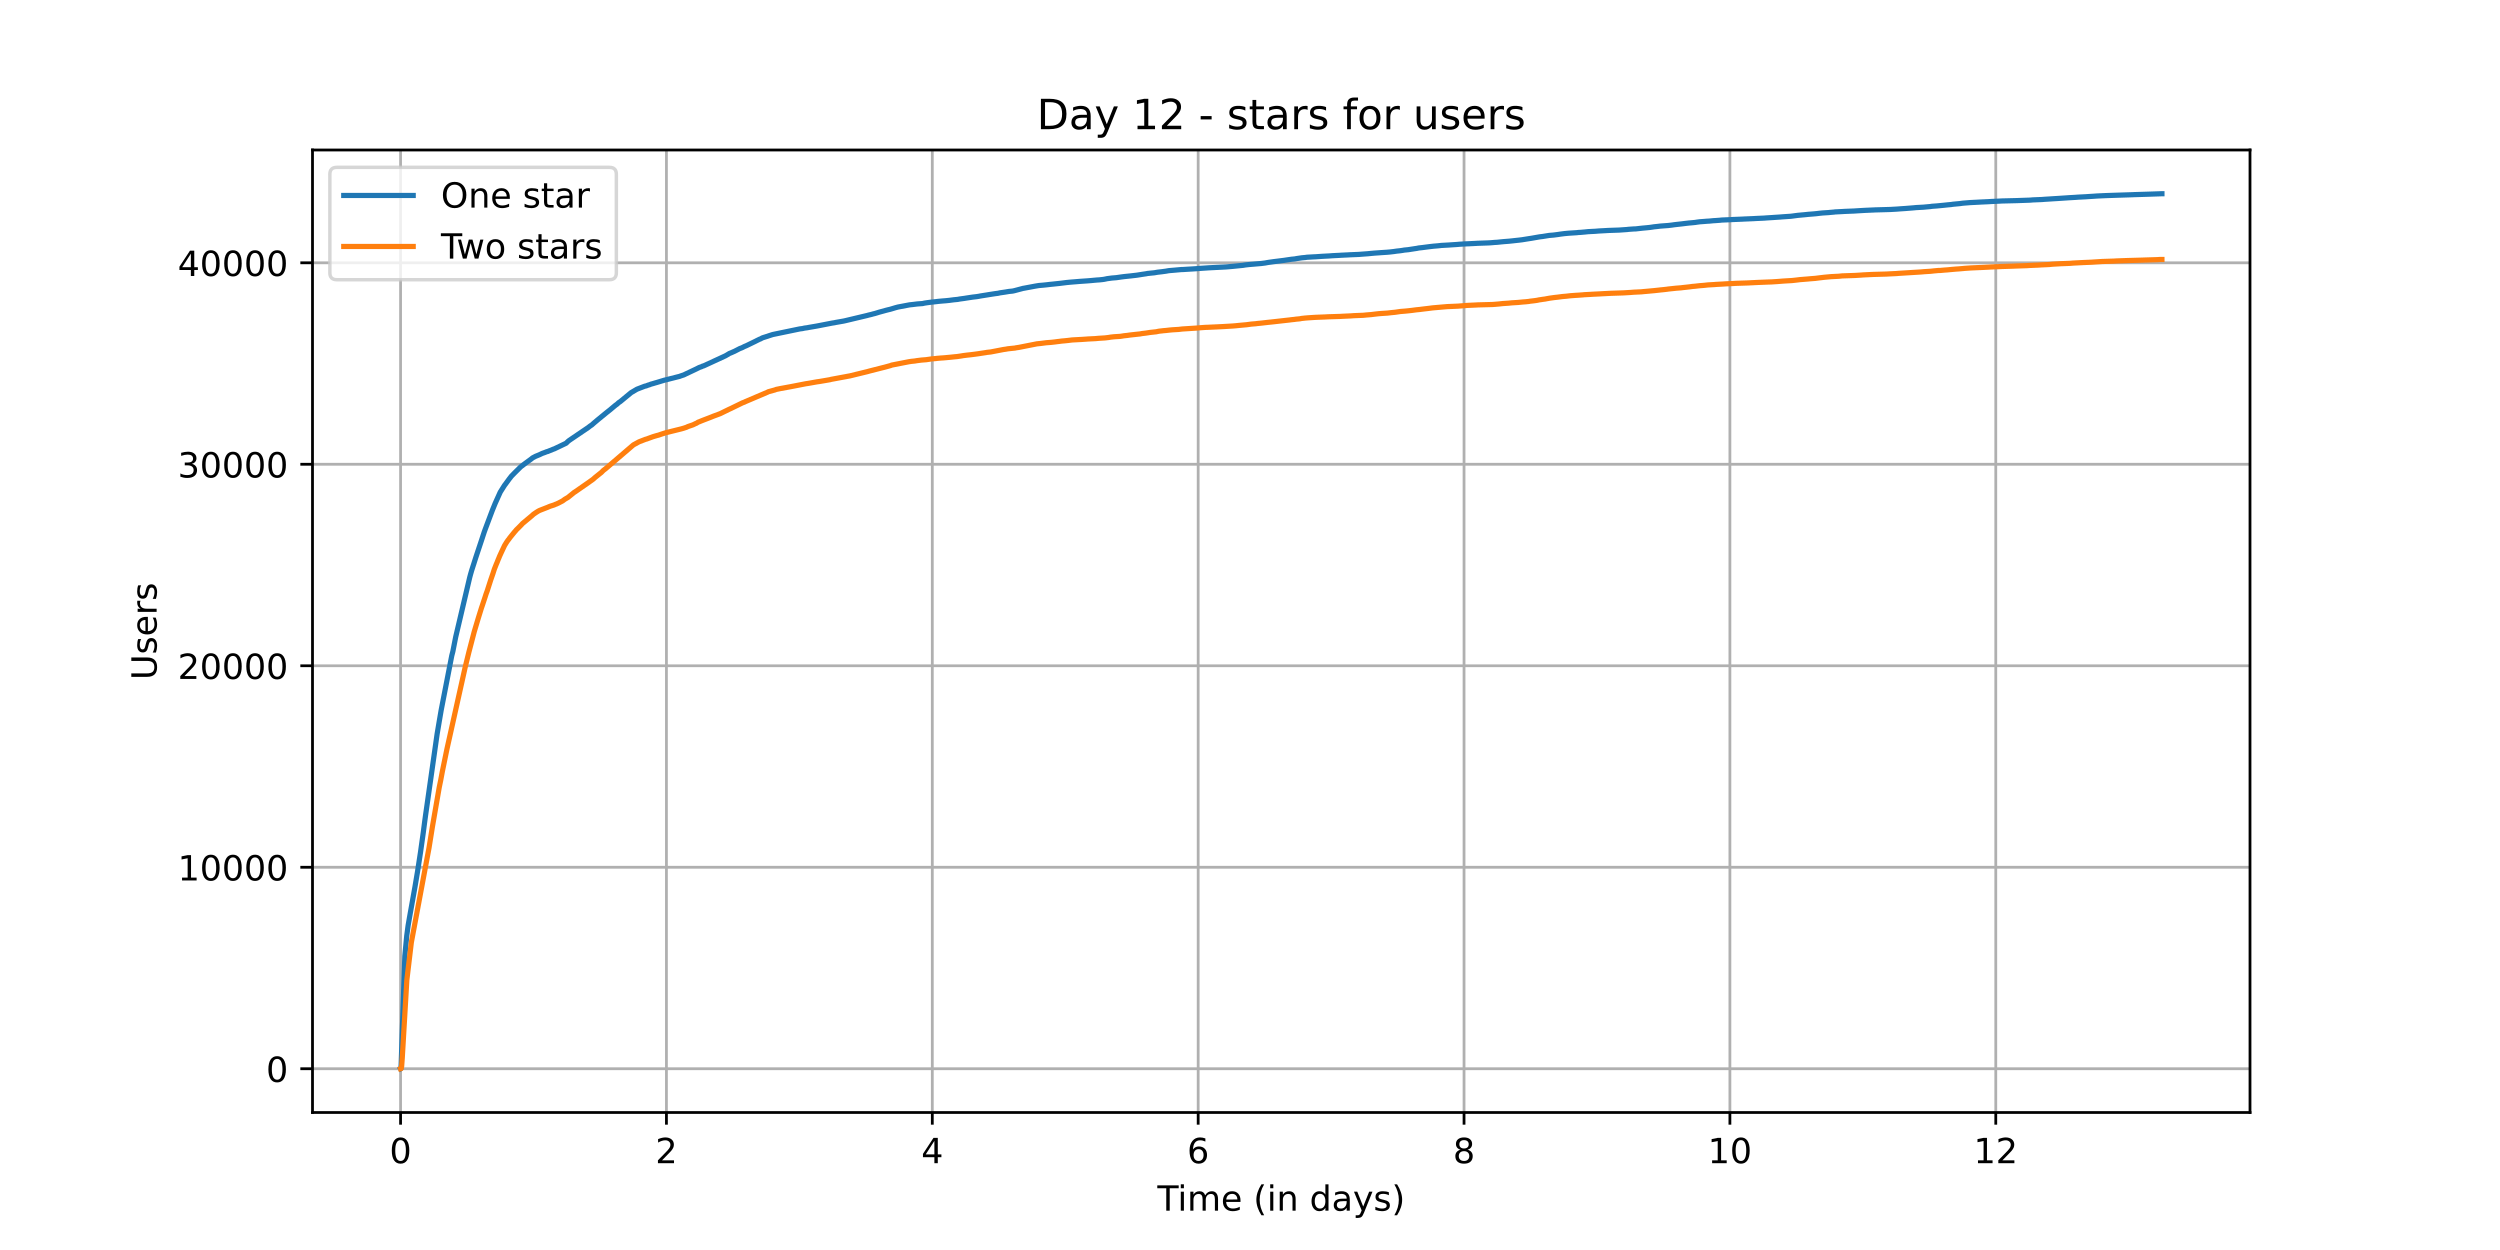 <?xml version="1.0" encoding="utf-8" standalone="no"?>
<!DOCTYPE svg PUBLIC "-//W3C//DTD SVG 1.1//EN"
  "http://www.w3.org/Graphics/SVG/1.1/DTD/svg11.dtd">
<!-- Created with matplotlib (https://matplotlib.org/) -->
<svg height="360pt" version="1.1" viewBox="0 0 720 360" width="720pt" xmlns="http://www.w3.org/2000/svg" xmlns:xlink="http://www.w3.org/1999/xlink">
 <defs>
  <style type="text/css">*{stroke-linecap:butt;stroke-linejoin:round;}</style>
 </defs>
 <g id="figure_1">
  <g id="patch_1">
   <path d="M 0 360 
L 720 360 
L 720 0 
L 0 0 
z
" style="fill:#ffffff;"/>
  </g>
  <g id="axes_1">
   <g id="patch_2">
    <path d="M 90 320.4 
L 648 320.4 
L 648 43.2 
L 90 43.2 
z
" style="fill:#ffffff;"/>
   </g>
   <g id="matplotlib.axis_1">
    <g id="xtick_1">
     <g id="line2d_1">
      <path clip-path="url(#pbd390bc427)" d="M 115.364 320.4 
L 115.364 43.2 
" style="fill:none;stroke:#b0b0b0;stroke-linecap:square;stroke-width:0.8;"/>
     </g>
     <g id="line2d_2">
      <defs>
       <path d="M 0 0 
L 0 3.5 
" id="mfc51fad439" style="stroke:#000000;stroke-width:0.8;"/>
      </defs>
      <g>
       <use style="stroke:#000000;stroke-width:0.8;" x="115.364" xlink:href="#mfc51fad439" y="320.4"/>
      </g>
     </g>
     <g id="text_1">
      <!-- 0 -->
      <g transform="translate(112.182 334.998)scale(0.1 -0.1)">
       <defs>
        <path d="M 31.781 66.406 
Q 24.172 66.406 20.328 58.906 
Q 16.5 51.422 16.5 36.375 
Q 16.5 21.391 20.328 13.891 
Q 24.172 6.391 31.781 6.391 
Q 39.453 6.391 43.281 13.891 
Q 47.125 21.391 47.125 36.375 
Q 47.125 51.422 43.281 58.906 
Q 39.453 66.406 31.781 66.406 
z
M 31.781 74.219 
Q 44.047 74.219 50.516 64.516 
Q 56.984 54.828 56.984 36.375 
Q 56.984 17.969 50.516 8.266 
Q 44.047 -1.422 31.781 -1.422 
Q 19.531 -1.422 13.062 8.266 
Q 6.594 17.969 6.594 36.375 
Q 6.594 54.828 13.062 64.516 
Q 19.531 74.219 31.781 74.219 
z
" id="DejaVuSans-48"/>
       </defs>
       <use xlink:href="#DejaVuSans-48"/>
      </g>
     </g>
    </g>
    <g id="xtick_2">
     <g id="line2d_3">
      <path clip-path="url(#pbd390bc427)" d="M 191.933 320.4 
L 191.933 43.2 
" style="fill:none;stroke:#b0b0b0;stroke-linecap:square;stroke-width:0.8;"/>
     </g>
     <g id="line2d_4">
      <g>
       <use style="stroke:#000000;stroke-width:0.8;" x="191.933" xlink:href="#mfc51fad439" y="320.4"/>
      </g>
     </g>
     <g id="text_2">
      <!-- 2 -->
      <g transform="translate(188.752 334.998)scale(0.1 -0.1)">
       <defs>
        <path d="M 19.188 8.297 
L 53.609 8.297 
L 53.609 0 
L 7.328 0 
L 7.328 8.297 
Q 12.938 14.109 22.625 23.891 
Q 32.328 33.688 34.812 36.531 
Q 39.547 41.844 41.422 45.531 
Q 43.312 49.219 43.312 52.781 
Q 43.312 58.594 39.234 62.25 
Q 35.156 65.922 28.609 65.922 
Q 23.969 65.922 18.812 64.312 
Q 13.672 62.703 7.812 59.422 
L 7.812 69.391 
Q 13.766 71.781 18.938 73 
Q 24.125 74.219 28.422 74.219 
Q 39.75 74.219 46.484 68.547 
Q 53.219 62.891 53.219 53.422 
Q 53.219 48.922 51.531 44.891 
Q 49.859 40.875 45.406 35.406 
Q 44.188 33.984 37.641 27.219 
Q 31.109 20.453 19.188 8.297 
z
" id="DejaVuSans-50"/>
       </defs>
       <use xlink:href="#DejaVuSans-50"/>
      </g>
     </g>
    </g>
    <g id="xtick_3">
     <g id="line2d_5">
      <path clip-path="url(#pbd390bc427)" d="M 268.503 320.4 
L 268.503 43.2 
" style="fill:none;stroke:#b0b0b0;stroke-linecap:square;stroke-width:0.8;"/>
     </g>
     <g id="line2d_6">
      <g>
       <use style="stroke:#000000;stroke-width:0.8;" x="268.503" xlink:href="#mfc51fad439" y="320.4"/>
      </g>
     </g>
     <g id="text_3">
      <!-- 4 -->
      <g transform="translate(265.322 334.998)scale(0.1 -0.1)">
       <defs>
        <path d="M 37.797 64.312 
L 12.891 25.391 
L 37.797 25.391 
z
M 35.203 72.906 
L 47.609 72.906 
L 47.609 25.391 
L 58.016 25.391 
L 58.016 17.188 
L 47.609 17.188 
L 47.609 0 
L 37.797 0 
L 37.797 17.188 
L 4.891 17.188 
L 4.891 26.703 
z
" id="DejaVuSans-52"/>
       </defs>
       <use xlink:href="#DejaVuSans-52"/>
      </g>
     </g>
    </g>
    <g id="xtick_4">
     <g id="line2d_7">
      <path clip-path="url(#pbd390bc427)" d="M 345.073 320.4 
L 345.073 43.2 
" style="fill:none;stroke:#b0b0b0;stroke-linecap:square;stroke-width:0.8;"/>
     </g>
     <g id="line2d_8">
      <g>
       <use style="stroke:#000000;stroke-width:0.8;" x="345.073" xlink:href="#mfc51fad439" y="320.4"/>
      </g>
     </g>
     <g id="text_4">
      <!-- 6 -->
      <g transform="translate(341.891 334.998)scale(0.1 -0.1)">
       <defs>
        <path d="M 33.016 40.375 
Q 26.375 40.375 22.484 35.828 
Q 18.609 31.297 18.609 23.391 
Q 18.609 15.531 22.484 10.953 
Q 26.375 6.391 33.016 6.391 
Q 39.656 6.391 43.531 10.953 
Q 47.406 15.531 47.406 23.391 
Q 47.406 31.297 43.531 35.828 
Q 39.656 40.375 33.016 40.375 
z
M 52.594 71.297 
L 52.594 62.312 
Q 48.875 64.062 45.094 64.984 
Q 41.312 65.922 37.594 65.922 
Q 27.828 65.922 22.672 59.328 
Q 17.531 52.734 16.797 39.406 
Q 19.672 43.656 24.016 45.922 
Q 28.375 48.188 33.594 48.188 
Q 44.578 48.188 50.953 41.516 
Q 57.328 34.859 57.328 23.391 
Q 57.328 12.156 50.688 5.359 
Q 44.047 -1.422 33.016 -1.422 
Q 20.359 -1.422 13.672 8.266 
Q 6.984 17.969 6.984 36.375 
Q 6.984 53.656 15.188 63.938 
Q 23.391 74.219 37.203 74.219 
Q 40.922 74.219 44.703 73.484 
Q 48.484 72.75 52.594 71.297 
z
" id="DejaVuSans-54"/>
       </defs>
       <use xlink:href="#DejaVuSans-54"/>
      </g>
     </g>
    </g>
    <g id="xtick_5">
     <g id="line2d_9">
      <path clip-path="url(#pbd390bc427)" d="M 421.642 320.4 
L 421.642 43.2 
" style="fill:none;stroke:#b0b0b0;stroke-linecap:square;stroke-width:0.8;"/>
     </g>
     <g id="line2d_10">
      <g>
       <use style="stroke:#000000;stroke-width:0.8;" x="421.642" xlink:href="#mfc51fad439" y="320.4"/>
      </g>
     </g>
     <g id="text_5">
      <!-- 8 -->
      <g transform="translate(418.461 334.998)scale(0.1 -0.1)">
       <defs>
        <path d="M 31.781 34.625 
Q 24.75 34.625 20.719 30.859 
Q 16.703 27.094 16.703 20.516 
Q 16.703 13.922 20.719 10.156 
Q 24.75 6.391 31.781 6.391 
Q 38.812 6.391 42.859 10.172 
Q 46.922 13.969 46.922 20.516 
Q 46.922 27.094 42.891 30.859 
Q 38.875 34.625 31.781 34.625 
z
M 21.922 38.812 
Q 15.578 40.375 12.031 44.719 
Q 8.5 49.078 8.5 55.328 
Q 8.5 64.062 14.719 69.141 
Q 20.953 74.219 31.781 74.219 
Q 42.672 74.219 48.875 69.141 
Q 55.078 64.062 55.078 55.328 
Q 55.078 49.078 51.531 44.719 
Q 48 40.375 41.703 38.812 
Q 48.828 37.156 52.797 32.312 
Q 56.781 27.484 56.781 20.516 
Q 56.781 9.906 50.312 4.234 
Q 43.844 -1.422 31.781 -1.422 
Q 19.734 -1.422 13.25 4.234 
Q 6.781 9.906 6.781 20.516 
Q 6.781 27.484 10.781 32.312 
Q 14.797 37.156 21.922 38.812 
z
M 18.312 54.391 
Q 18.312 48.734 21.844 45.562 
Q 25.391 42.391 31.781 42.391 
Q 38.141 42.391 41.719 45.562 
Q 45.312 48.734 45.312 54.391 
Q 45.312 60.062 41.719 63.234 
Q 38.141 66.406 31.781 66.406 
Q 25.391 66.406 21.844 63.234 
Q 18.312 60.062 18.312 54.391 
z
" id="DejaVuSans-56"/>
       </defs>
       <use xlink:href="#DejaVuSans-56"/>
      </g>
     </g>
    </g>
    <g id="xtick_6">
     <g id="line2d_11">
      <path clip-path="url(#pbd390bc427)" d="M 498.212 320.4 
L 498.212 43.2 
" style="fill:none;stroke:#b0b0b0;stroke-linecap:square;stroke-width:0.8;"/>
     </g>
     <g id="line2d_12">
      <g>
       <use style="stroke:#000000;stroke-width:0.8;" x="498.212" xlink:href="#mfc51fad439" y="320.4"/>
      </g>
     </g>
     <g id="text_6">
      <!-- 10 -->
      <g transform="translate(491.849 334.998)scale(0.1 -0.1)">
       <defs>
        <path d="M 12.406 8.297 
L 28.516 8.297 
L 28.516 63.922 
L 10.984 60.406 
L 10.984 69.391 
L 28.422 72.906 
L 38.281 72.906 
L 38.281 8.297 
L 54.391 8.297 
L 54.391 0 
L 12.406 0 
z
" id="DejaVuSans-49"/>
       </defs>
       <use xlink:href="#DejaVuSans-49"/>
       <use x="63.623" xlink:href="#DejaVuSans-48"/>
      </g>
     </g>
    </g>
    <g id="xtick_7">
     <g id="line2d_13">
      <path clip-path="url(#pbd390bc427)" d="M 574.782 320.4 
L 574.782 43.2 
" style="fill:none;stroke:#b0b0b0;stroke-linecap:square;stroke-width:0.8;"/>
     </g>
     <g id="line2d_14">
      <g>
       <use style="stroke:#000000;stroke-width:0.8;" x="574.782" xlink:href="#mfc51fad439" y="320.4"/>
      </g>
     </g>
     <g id="text_7">
      <!-- 12 -->
      <g transform="translate(568.419 334.998)scale(0.1 -0.1)">
       <use xlink:href="#DejaVuSans-49"/>
       <use x="63.623" xlink:href="#DejaVuSans-50"/>
      </g>
     </g>
    </g>
    <g id="text_8">
     <!-- Time (in days) -->
     <g transform="translate(333.327 348.677)scale(0.1 -0.1)">
      <defs>
       <path d="M -0.297 72.906 
L 61.375 72.906 
L 61.375 64.594 
L 35.5 64.594 
L 35.5 0 
L 25.594 0 
L 25.594 64.594 
L -0.297 64.594 
z
" id="DejaVuSans-84"/>
       <path d="M 9.422 54.688 
L 18.406 54.688 
L 18.406 0 
L 9.422 0 
z
M 9.422 75.984 
L 18.406 75.984 
L 18.406 64.594 
L 9.422 64.594 
z
" id="DejaVuSans-105"/>
       <path d="M 52 44.188 
Q 55.375 50.25 60.062 53.125 
Q 64.75 56 71.094 56 
Q 79.641 56 84.281 50.016 
Q 88.922 44.047 88.922 33.016 
L 88.922 0 
L 79.891 0 
L 79.891 32.719 
Q 79.891 40.578 77.094 44.375 
Q 74.312 48.188 68.609 48.188 
Q 61.625 48.188 57.562 43.547 
Q 53.516 38.922 53.516 30.906 
L 53.516 0 
L 44.484 0 
L 44.484 32.719 
Q 44.484 40.625 41.703 44.406 
Q 38.922 48.188 33.109 48.188 
Q 26.219 48.188 22.156 43.531 
Q 18.109 38.875 18.109 30.906 
L 18.109 0 
L 9.078 0 
L 9.078 54.688 
L 18.109 54.688 
L 18.109 46.188 
Q 21.188 51.219 25.484 53.609 
Q 29.781 56 35.688 56 
Q 41.656 56 45.828 52.969 
Q 50 49.953 52 44.188 
z
" id="DejaVuSans-109"/>
       <path d="M 56.203 29.594 
L 56.203 25.203 
L 14.891 25.203 
Q 15.484 15.922 20.484 11.062 
Q 25.484 6.203 34.422 6.203 
Q 39.594 6.203 44.453 7.469 
Q 49.312 8.734 54.109 11.281 
L 54.109 2.781 
Q 49.266 0.734 44.188 -0.344 
Q 39.109 -1.422 33.891 -1.422 
Q 20.797 -1.422 13.156 6.188 
Q 5.516 13.812 5.516 26.812 
Q 5.516 40.234 12.766 48.109 
Q 20.016 56 32.328 56 
Q 43.359 56 49.781 48.891 
Q 56.203 41.797 56.203 29.594 
z
M 47.219 32.234 
Q 47.125 39.594 43.094 43.984 
Q 39.062 48.391 32.422 48.391 
Q 24.906 48.391 20.391 44.141 
Q 15.875 39.891 15.188 32.172 
z
" id="DejaVuSans-101"/>
       <path id="DejaVuSans-32"/>
       <path d="M 31 75.875 
Q 24.469 64.656 21.281 53.656 
Q 18.109 42.672 18.109 31.391 
Q 18.109 20.125 21.312 9.062 
Q 24.516 -2 31 -13.188 
L 23.188 -13.188 
Q 15.875 -1.703 12.234 9.375 
Q 8.594 20.453 8.594 31.391 
Q 8.594 42.281 12.203 53.312 
Q 15.828 64.359 23.188 75.875 
z
" id="DejaVuSans-40"/>
       <path d="M 54.891 33.016 
L 54.891 0 
L 45.906 0 
L 45.906 32.719 
Q 45.906 40.484 42.875 44.328 
Q 39.844 48.188 33.797 48.188 
Q 26.516 48.188 22.312 43.547 
Q 18.109 38.922 18.109 30.906 
L 18.109 0 
L 9.078 0 
L 9.078 54.688 
L 18.109 54.688 
L 18.109 46.188 
Q 21.344 51.125 25.703 53.562 
Q 30.078 56 35.797 56 
Q 45.219 56 50.047 50.172 
Q 54.891 44.344 54.891 33.016 
z
" id="DejaVuSans-110"/>
       <path d="M 45.406 46.391 
L 45.406 75.984 
L 54.391 75.984 
L 54.391 0 
L 45.406 0 
L 45.406 8.203 
Q 42.578 3.328 38.25 0.953 
Q 33.938 -1.422 27.875 -1.422 
Q 17.969 -1.422 11.734 6.484 
Q 5.516 14.406 5.516 27.297 
Q 5.516 40.188 11.734 48.094 
Q 17.969 56 27.875 56 
Q 33.938 56 38.25 53.625 
Q 42.578 51.266 45.406 46.391 
z
M 14.797 27.297 
Q 14.797 17.391 18.875 11.75 
Q 22.953 6.109 30.078 6.109 
Q 37.203 6.109 41.297 11.75 
Q 45.406 17.391 45.406 27.297 
Q 45.406 37.203 41.297 42.844 
Q 37.203 48.484 30.078 48.484 
Q 22.953 48.484 18.875 42.844 
Q 14.797 37.203 14.797 27.297 
z
" id="DejaVuSans-100"/>
       <path d="M 34.281 27.484 
Q 23.391 27.484 19.188 25 
Q 14.984 22.516 14.984 16.5 
Q 14.984 11.719 18.141 8.906 
Q 21.297 6.109 26.703 6.109 
Q 34.188 6.109 38.703 11.406 
Q 43.219 16.703 43.219 25.484 
L 43.219 27.484 
z
M 52.203 31.203 
L 52.203 0 
L 43.219 0 
L 43.219 8.297 
Q 40.141 3.328 35.547 0.953 
Q 30.953 -1.422 24.312 -1.422 
Q 15.922 -1.422 10.953 3.297 
Q 6 8.016 6 15.922 
Q 6 25.141 12.172 29.828 
Q 18.359 34.516 30.609 34.516 
L 43.219 34.516 
L 43.219 35.406 
Q 43.219 41.609 39.141 45 
Q 35.062 48.391 27.688 48.391 
Q 23 48.391 18.547 47.266 
Q 14.109 46.141 10.016 43.891 
L 10.016 52.203 
Q 14.938 54.109 19.578 55.047 
Q 24.219 56 28.609 56 
Q 40.484 56 46.344 49.844 
Q 52.203 43.703 52.203 31.203 
z
" id="DejaVuSans-97"/>
       <path d="M 32.172 -5.078 
Q 28.375 -14.844 24.75 -17.812 
Q 21.141 -20.797 15.094 -20.797 
L 7.906 -20.797 
L 7.906 -13.281 
L 13.188 -13.281 
Q 16.891 -13.281 18.938 -11.516 
Q 21 -9.766 23.484 -3.219 
L 25.094 0.875 
L 2.984 54.688 
L 12.5 54.688 
L 29.594 11.922 
L 46.688 54.688 
L 56.203 54.688 
z
" id="DejaVuSans-121"/>
       <path d="M 44.281 53.078 
L 44.281 44.578 
Q 40.484 46.531 36.375 47.5 
Q 32.281 48.484 27.875 48.484 
Q 21.188 48.484 17.844 46.438 
Q 14.5 44.391 14.5 40.281 
Q 14.5 37.156 16.891 35.375 
Q 19.281 33.594 26.516 31.984 
L 29.594 31.297 
Q 39.156 29.25 43.188 25.516 
Q 47.219 21.781 47.219 15.094 
Q 47.219 7.469 41.188 3.016 
Q 35.156 -1.422 24.609 -1.422 
Q 20.219 -1.422 15.453 -0.562 
Q 10.688 0.297 5.422 2 
L 5.422 11.281 
Q 10.406 8.688 15.234 7.391 
Q 20.062 6.109 24.812 6.109 
Q 31.156 6.109 34.562 8.281 
Q 37.984 10.453 37.984 14.406 
Q 37.984 18.062 35.516 20.016 
Q 33.062 21.969 24.703 23.781 
L 21.578 24.516 
Q 13.234 26.266 9.516 29.906 
Q 5.812 33.547 5.812 39.891 
Q 5.812 47.609 11.281 51.797 
Q 16.75 56 26.812 56 
Q 31.781 56 36.172 55.266 
Q 40.578 54.547 44.281 53.078 
z
" id="DejaVuSans-115"/>
       <path d="M 8.016 75.875 
L 15.828 75.875 
Q 23.141 64.359 26.781 53.312 
Q 30.422 42.281 30.422 31.391 
Q 30.422 20.453 26.781 9.375 
Q 23.141 -1.703 15.828 -13.188 
L 8.016 -13.188 
Q 14.5 -2 17.703 9.062 
Q 20.906 20.125 20.906 31.391 
Q 20.906 42.672 17.703 53.656 
Q 14.5 64.656 8.016 75.875 
z
" id="DejaVuSans-41"/>
      </defs>
      <use xlink:href="#DejaVuSans-84"/>
      <use x="57.959" xlink:href="#DejaVuSans-105"/>
      <use x="85.742" xlink:href="#DejaVuSans-109"/>
      <use x="183.154" xlink:href="#DejaVuSans-101"/>
      <use x="244.678" xlink:href="#DejaVuSans-32"/>
      <use x="276.465" xlink:href="#DejaVuSans-40"/>
      <use x="315.479" xlink:href="#DejaVuSans-105"/>
      <use x="343.262" xlink:href="#DejaVuSans-110"/>
      <use x="406.641" xlink:href="#DejaVuSans-32"/>
      <use x="438.428" xlink:href="#DejaVuSans-100"/>
      <use x="501.904" xlink:href="#DejaVuSans-97"/>
      <use x="563.184" xlink:href="#DejaVuSans-121"/>
      <use x="622.363" xlink:href="#DejaVuSans-115"/>
      <use x="674.463" xlink:href="#DejaVuSans-41"/>
     </g>
    </g>
   </g>
   <g id="matplotlib.axis_2">
    <g id="ytick_1">
     <g id="line2d_15">
      <path clip-path="url(#pbd390bc427)" d="M 90 307.8 
L 648 307.8 
" style="fill:none;stroke:#b0b0b0;stroke-linecap:square;stroke-width:0.8;"/>
     </g>
     <g id="line2d_16">
      <defs>
       <path d="M 0 0 
L -3.5 0 
" id="me97461aea8" style="stroke:#000000;stroke-width:0.8;"/>
      </defs>
      <g>
       <use style="stroke:#000000;stroke-width:0.8;" x="90" xlink:href="#me97461aea8" y="307.8"/>
      </g>
     </g>
     <g id="text_9">
      <!-- 0 -->
      <g transform="translate(76.638 311.599)scale(0.1 -0.1)">
       <use xlink:href="#DejaVuSans-48"/>
      </g>
     </g>
    </g>
    <g id="ytick_2">
     <g id="line2d_17">
      <path clip-path="url(#pbd390bc427)" d="M 90 249.772 
L 648 249.772 
" style="fill:none;stroke:#b0b0b0;stroke-linecap:square;stroke-width:0.8;"/>
     </g>
     <g id="line2d_18">
      <g>
       <use style="stroke:#000000;stroke-width:0.8;" x="90" xlink:href="#me97461aea8" y="249.772"/>
      </g>
     </g>
     <g id="text_10">
      <!-- 10000 -->
      <g transform="translate(51.188 253.571)scale(0.1 -0.1)">
       <use xlink:href="#DejaVuSans-49"/>
       <use x="63.623" xlink:href="#DejaVuSans-48"/>
       <use x="127.246" xlink:href="#DejaVuSans-48"/>
       <use x="190.869" xlink:href="#DejaVuSans-48"/>
       <use x="254.492" xlink:href="#DejaVuSans-48"/>
      </g>
     </g>
    </g>
    <g id="ytick_3">
     <g id="line2d_19">
      <path clip-path="url(#pbd390bc427)" d="M 90 191.743 
L 648 191.743 
" style="fill:none;stroke:#b0b0b0;stroke-linecap:square;stroke-width:0.8;"/>
     </g>
     <g id="line2d_20">
      <g>
       <use style="stroke:#000000;stroke-width:0.8;" x="90" xlink:href="#me97461aea8" y="191.743"/>
      </g>
     </g>
     <g id="text_11">
      <!-- 20000 -->
      <g transform="translate(51.188 195.542)scale(0.1 -0.1)">
       <use xlink:href="#DejaVuSans-50"/>
       <use x="63.623" xlink:href="#DejaVuSans-48"/>
       <use x="127.246" xlink:href="#DejaVuSans-48"/>
       <use x="190.869" xlink:href="#DejaVuSans-48"/>
       <use x="254.492" xlink:href="#DejaVuSans-48"/>
      </g>
     </g>
    </g>
    <g id="ytick_4">
     <g id="line2d_21">
      <path clip-path="url(#pbd390bc427)" d="M 90 133.715 
L 648 133.715 
" style="fill:none;stroke:#b0b0b0;stroke-linecap:square;stroke-width:0.8;"/>
     </g>
     <g id="line2d_22">
      <g>
       <use style="stroke:#000000;stroke-width:0.8;" x="90" xlink:href="#me97461aea8" y="133.715"/>
      </g>
     </g>
     <g id="text_12">
      <!-- 30000 -->
      <g transform="translate(51.188 137.514)scale(0.1 -0.1)">
       <defs>
        <path d="M 40.578 39.312 
Q 47.656 37.797 51.625 33 
Q 55.609 28.219 55.609 21.188 
Q 55.609 10.406 48.188 4.484 
Q 40.766 -1.422 27.094 -1.422 
Q 22.516 -1.422 17.656 -0.516 
Q 12.797 0.391 7.625 2.203 
L 7.625 11.719 
Q 11.719 9.328 16.594 8.109 
Q 21.484 6.891 26.812 6.891 
Q 36.078 6.891 40.938 10.547 
Q 45.797 14.203 45.797 21.188 
Q 45.797 27.641 41.281 31.266 
Q 36.766 34.906 28.719 34.906 
L 20.219 34.906 
L 20.219 43.016 
L 29.109 43.016 
Q 36.375 43.016 40.234 45.922 
Q 44.094 48.828 44.094 54.297 
Q 44.094 59.906 40.109 62.906 
Q 36.141 65.922 28.719 65.922 
Q 24.656 65.922 20.016 65.031 
Q 15.375 64.156 9.812 62.312 
L 9.812 71.094 
Q 15.438 72.656 20.344 73.438 
Q 25.25 74.219 29.594 74.219 
Q 40.828 74.219 47.359 69.109 
Q 53.906 64.016 53.906 55.328 
Q 53.906 49.266 50.438 45.094 
Q 46.969 40.922 40.578 39.312 
z
" id="DejaVuSans-51"/>
       </defs>
       <use xlink:href="#DejaVuSans-51"/>
       <use x="63.623" xlink:href="#DejaVuSans-48"/>
       <use x="127.246" xlink:href="#DejaVuSans-48"/>
       <use x="190.869" xlink:href="#DejaVuSans-48"/>
       <use x="254.492" xlink:href="#DejaVuSans-48"/>
      </g>
     </g>
    </g>
    <g id="ytick_5">
     <g id="line2d_23">
      <path clip-path="url(#pbd390bc427)" d="M 90 75.686 
L 648 75.686 
" style="fill:none;stroke:#b0b0b0;stroke-linecap:square;stroke-width:0.8;"/>
     </g>
     <g id="line2d_24">
      <g>
       <use style="stroke:#000000;stroke-width:0.8;" x="90" xlink:href="#me97461aea8" y="75.686"/>
      </g>
     </g>
     <g id="text_13">
      <!-- 40000 -->
      <g transform="translate(51.188 79.486)scale(0.1 -0.1)">
       <use xlink:href="#DejaVuSans-52"/>
       <use x="63.623" xlink:href="#DejaVuSans-48"/>
       <use x="127.246" xlink:href="#DejaVuSans-48"/>
       <use x="190.869" xlink:href="#DejaVuSans-48"/>
       <use x="254.492" xlink:href="#DejaVuSans-48"/>
      </g>
     </g>
    </g>
    <g id="text_14">
     <!-- Users -->
     <g transform="translate(45.108 195.801)rotate(-90)scale(0.1 -0.1)">
      <defs>
       <path d="M 8.688 72.906 
L 18.609 72.906 
L 18.609 28.609 
Q 18.609 16.891 22.844 11.734 
Q 27.094 6.594 36.625 6.594 
Q 46.094 6.594 50.344 11.734 
Q 54.594 16.891 54.594 28.609 
L 54.594 72.906 
L 64.5 72.906 
L 64.5 27.391 
Q 64.5 13.141 57.438 5.859 
Q 50.391 -1.422 36.625 -1.422 
Q 22.797 -1.422 15.734 5.859 
Q 8.688 13.141 8.688 27.391 
z
" id="DejaVuSans-85"/>
       <path d="M 41.109 46.297 
Q 39.594 47.172 37.812 47.578 
Q 36.031 48 33.891 48 
Q 26.266 48 22.188 43.047 
Q 18.109 38.094 18.109 28.812 
L 18.109 0 
L 9.078 0 
L 9.078 54.688 
L 18.109 54.688 
L 18.109 46.188 
Q 20.953 51.172 25.484 53.578 
Q 30.031 56 36.531 56 
Q 37.453 56 38.578 55.875 
Q 39.703 55.766 41.062 55.516 
z
" id="DejaVuSans-114"/>
      </defs>
      <use xlink:href="#DejaVuSans-85"/>
      <use x="73.193" xlink:href="#DejaVuSans-115"/>
      <use x="125.293" xlink:href="#DejaVuSans-101"/>
      <use x="186.816" xlink:href="#DejaVuSans-114"/>
      <use x="227.93" xlink:href="#DejaVuSans-115"/>
     </g>
    </g>
   </g>
   <g id="line2d_25">
    <path clip-path="url(#pbd390bc427)" d="M 115.364 307.8 
L 115.456 307.748 
L 115.535 306.518 
L 116.589 275.368 
L 117.142 269.53 
L 117.537 266.559 
L 118.011 263.82 
L 119.276 256.747 
L 119.513 255.406 
L 120.277 250.851 
L 121.094 245.53 
L 121.911 239.715 
L 122.28 236.872 
L 122.596 234.545 
L 122.834 232.891 
L 125.892 211.38 
L 126.55 207.486 
L 127.051 204.562 
L 130.108 188.836 
L 130.424 187.617 
L 131.241 183.445 
L 135.272 166.315 
L 135.509 165.433 
L 135.852 164.244 
L 136.458 162.363 
L 137.037 160.535 
L 138.723 155.47 
L 139.013 154.576 
L 139.461 153.218 
L 139.751 152.412 
L 141.226 148.483 
L 141.832 146.881 
L 142.596 145.007 
L 142.86 144.415 
L 144.072 141.734 
L 145.31 139.767 
L 145.521 139.5 
L 146.707 137.875 
L 146.944 137.585 
L 147.234 137.191 
L 148.261 136.135 
L 148.604 135.798 
L 149.973 134.44 
L 151.212 133.5 
L 151.37 133.378 
L 151.528 133.268 
L 153.056 132.148 
L 153.346 131.893 
L 154.271 131.405 
L 154.85 131.173 
L 155.404 130.941 
L 155.825 130.738 
L 156.168 130.575 
L 156.958 130.297 
L 157.432 130.1 
L 157.801 130.013 
L 158.065 129.885 
L 158.776 129.618 
L 159.329 129.374 
L 159.646 129.27 
L 163.045 127.645 
L 163.387 127.303 
L 163.624 127.088 
L 163.967 126.815 
L 169.421 123.119 
L 169.921 122.724 
L 170.449 122.37 
L 171.002 121.877 
L 171.292 121.627 
L 171.925 121.099 
L 172.03 121.001 
L 174.718 118.801 
L 175.666 118.053 
L 175.877 117.879 
L 176.167 117.629 
L 176.904 117.014 
L 177.273 116.707 
L 177.695 116.411 
L 178.169 115.97 
L 178.538 115.726 
L 178.67 115.633 
L 181.753 113.086 
L 183.439 112.093 
L 185.678 111.229 
L 186.126 111.13 
L 186.653 110.915 
L 187.022 110.817 
L 187.496 110.625 
L 187.918 110.515 
L 188.735 110.271 
L 189.13 110.161 
L 190.526 109.737 
L 191.343 109.494 
L 191.791 109.389 
L 192.397 109.233 
L 192.845 109.122 
L 195.77 108.38 
L 196.007 108.281 
L 196.982 107.956 
L 197.35 107.77 
L 200.539 106.262 
L 201.356 105.844 
L 202.12 105.577 
L 202.357 105.438 
L 202.673 105.362 
L 208.921 102.478 
L 209.395 102.205 
L 210.08 101.788 
L 210.423 101.66 
L 210.661 101.561 
L 211.24 101.3 
L 211.504 101.19 
L 213.137 100.348 
L 213.375 100.279 
L 213.901 100.052 
L 214.165 99.907 
L 214.56 99.716 
L 214.824 99.623 
L 217.539 98.306 
L 217.908 98.114 
L 218.119 98.01 
L 218.777 97.691 
L 219.041 97.598 
L 219.515 97.331 
L 219.91 97.192 
L 221.123 96.814 
L 221.334 96.733 
L 222.414 96.385 
L 222.652 96.321 
L 230.32 94.731 
L 231.111 94.627 
L 231.691 94.493 
L 232.481 94.389 
L 232.982 94.29 
L 235.146 93.919 
L 235.728 93.809 
L 239.655 93.048 
L 240.366 92.938 
L 240.656 92.869 
L 242.948 92.468 
L 243.449 92.358 
L 249.561 90.901 
L 249.772 90.849 
L 250.141 90.745 
L 250.694 90.617 
L 251.09 90.518 
L 251.459 90.408 
L 251.933 90.298 
L 252.777 90.043 
L 253.119 89.932 
L 255.254 89.346 
L 255.861 89.195 
L 256.282 89.097 
L 256.519 89.033 
L 257.89 88.621 
L 258.576 88.435 
L 261.949 87.797 
L 262.977 87.687 
L 264.163 87.536 
L 265.691 87.425 
L 266.245 87.298 
L 266.956 87.188 
L 268.221 87.019 
L 269.274 86.909 
L 270.355 86.781 
L 271.593 86.671 
L 272.357 86.613 
L 273.411 86.503 
L 274.702 86.335 
L 275.835 86.224 
L 276.335 86.126 
L 277.706 85.94 
L 278.391 85.83 
L 280.077 85.574 
L 281.025 85.464 
L 281.394 85.418 
L 282.027 85.313 
L 282.317 85.249 
L 284.189 84.953 
L 284.847 84.843 
L 286.612 84.57 
L 287.43 84.466 
L 287.983 84.338 
L 289.459 84.124 
L 290.118 84.013 
L 290.566 83.938 
L 291.594 83.834 
L 292.122 83.723 
L 294.679 83.044 
L 294.943 83.004 
L 298.105 82.412 
L 298.764 82.302 
L 299.186 82.232 
L 300.477 82.122 
L 301.426 82.023 
L 302.322 81.913 
L 303.218 81.826 
L 304.246 81.715 
L 305.194 81.617 
L 306.064 81.507 
L 307.196 81.367 
L 308.33 81.257 
L 309.12 81.193 
L 310.465 81.083 
L 310.781 81.054 
L 312.363 80.944 
L 313.076 80.897 
L 314.393 80.787 
L 314.735 80.752 
L 315.947 80.642 
L 316.632 80.601 
L 317.634 80.491 
L 318.029 80.433 
L 318.556 80.323 
L 318.846 80.259 
L 320.19 80.079 
L 321.507 79.969 
L 322.957 79.76 
L 323.826 79.65 
L 324.775 79.551 
L 325.776 79.447 
L 326.145 79.4 
L 327.12 79.29 
L 327.488 79.243 
L 329.254 78.965 
L 330.018 78.855 
L 330.52 78.756 
L 331.574 78.646 
L 332.47 78.559 
L 333.05 78.454 
L 333.472 78.385 
L 334.474 78.274 
L 335.766 78.1 
L 336.372 77.99 
L 336.767 77.932 
L 338.111 77.822 
L 338.954 77.746 
L 340.167 77.636 
L 340.746 77.619 
L 342.538 77.508 
L 343.196 77.474 
L 344.829 77.363 
L 345.646 77.294 
L 347.359 77.183 
L 348.096 77.131 
L 350.23 77.021 
L 350.863 76.992 
L 353.023 76.882 
L 353.813 76.818 
L 355.078 76.708 
L 356.001 76.615 
L 357.081 76.505 
L 357.977 76.417 
L 358.636 76.307 
L 359.69 76.185 
L 361.034 76.075 
L 361.876 76 
L 363.194 75.889 
L 364.379 75.739 
L 364.933 75.634 
L 365.381 75.559 
L 366.778 75.361 
L 367.674 75.251 
L 368.834 75.106 
L 369.704 74.996 
L 371.233 74.769 
L 371.997 74.659 
L 372.867 74.578 
L 373.447 74.468 
L 374.95 74.247 
L 376.031 74.149 
L 376.321 74.091 
L 378.297 73.98 
L 378.93 73.951 
L 380.511 73.841 
L 380.827 73.818 
L 382.908 73.708 
L 383.699 73.644 
L 385.886 73.533 
L 386.203 73.51 
L 388.337 73.406 
L 388.653 73.383 
L 391.34 73.272 
L 392.131 73.209 
L 393.553 73.104 
L 393.87 73.081 
L 395.003 72.971 
L 395.846 72.895 
L 397.347 72.791 
L 397.69 72.762 
L 399.403 72.651 
L 400.219 72.582 
L 401.116 72.477 
L 401.458 72.437 
L 402.196 72.326 
L 403.171 72.222 
L 403.935 72.112 
L 404.41 72.025 
L 405.542 71.914 
L 407.308 71.642 
L 408.045 71.532 
L 408.572 71.421 
L 409.574 71.311 
L 410.865 71.143 
L 411.734 71.032 
L 412.815 70.905 
L 414.132 70.795 
L 415.133 70.684 
L 417.135 70.574 
L 417.873 70.522 
L 419.56 70.412 
L 420.402 70.336 
L 422.353 70.226 
L 422.958 70.203 
L 425.172 70.092 
L 425.488 70.069 
L 428.57 69.959 
L 429.229 69.924 
L 430.52 69.814 
L 431.179 69.779 
L 432.233 69.669 
L 433.129 69.582 
L 434.578 69.471 
L 435.526 69.373 
L 436.501 69.263 
L 437.476 69.158 
L 438.372 69.048 
L 440.295 68.74 
L 441.033 68.63 
L 443.378 68.218 
L 444.274 68.108 
L 446.145 67.806 
L 447.463 67.696 
L 448.701 67.533 
L 449.413 67.423 
L 450.598 67.272 
L 451.784 67.162 
L 452.495 67.116 
L 454.129 67.011 
L 454.524 66.959 
L 455.183 66.924 
L 456.447 66.814 
L 457.396 66.715 
L 459.53 66.605 
L 460.373 66.529 
L 462.402 66.419 
L 463.113 66.373 
L 466.301 66.263 
L 467.039 66.21 
L 468.595 66.1 
L 468.991 66.048 
L 470.545 65.938 
L 471.125 65.92 
L 472.074 65.81 
L 473.048 65.705 
L 474.234 65.595 
L 475.182 65.497 
L 475.92 65.392 
L 476.341 65.322 
L 477.29 65.224 
L 478.186 65.114 
L 478.95 65.056 
L 480.452 64.945 
L 481.506 64.823 
L 482.244 64.713 
L 483.272 64.597 
L 484.273 64.487 
L 485.433 64.342 
L 486.382 64.232 
L 487.199 64.162 
L 488.253 64.057 
L 488.701 63.982 
L 489.519 63.872 
L 490.256 63.82 
L 491.653 63.709 
L 492.312 63.674 
L 493.419 63.564 
L 494.104 63.524 
L 495.501 63.419 
L 495.738 63.379 
L 498.346 63.268 
L 499.058 63.222 
L 501.745 63.112 
L 502.404 63.077 
L 504.986 62.967 
L 505.671 62.926 
L 508.069 62.816 
L 508.859 62.752 
L 510.65 62.642 
L 510.967 62.618 
L 512.626 62.508 
L 513.416 62.444 
L 515.024 62.334 
L 515.735 62.288 
L 516.552 62.183 
L 516.921 62.131 
L 517.764 62.021 
L 518.634 61.939 
L 519.846 61.829 
L 520.821 61.725 
L 522.245 61.614 
L 523.114 61.533 
L 524.01 61.423 
L 524.933 61.33 
L 526.673 61.22 
L 527.015 61.179 
L 528.227 61.075 
L 528.491 61.034 
L 530.626 60.924 
L 531.311 60.883 
L 534.052 60.773 
L 534.789 60.721 
L 536.633 60.611 
L 537.292 60.576 
L 539.663 60.471 
L 539.953 60.454 
L 543.879 60.344 
L 544.458 60.326 
L 546.382 60.216 
L 547.173 60.152 
L 548.802 60.042 
L 549.592 59.978 
L 550.988 59.868 
L 551.884 59.781 
L 553.939 59.67 
L 554.808 59.589 
L 555.968 59.485 
L 556.389 59.415 
L 557.865 59.305 
L 558.761 59.218 
L 559.894 59.108 
L 560.869 59.003 
L 561.976 58.899 
L 562.398 58.829 
L 563.531 58.719 
L 564.375 58.643 
L 565.06 58.545 
L 565.297 58.516 
L 566.668 58.405 
L 567.458 58.342 
L 569.673 58.231 
L 570.358 58.191 
L 572.73 58.081 
L 573.441 58.034 
L 575.786 57.924 
L 576.471 57.883 
L 580.897 57.773 
L 581.503 57.75 
L 584.639 57.64 
L 585.455 57.57 
L 588.09 57.46 
L 588.881 57.396 
L 590.593 57.291 
L 590.909 57.268 
L 592.701 57.158 
L 593.412 57.111 
L 595.072 57.001 
L 595.81 56.949 
L 597.707 56.839 
L 598.472 56.781 
L 600.659 56.67 
L 601.397 56.618 
L 603.137 56.508 
L 603.901 56.45 
L 606.299 56.34 
L 606.905 56.316 
L 610.173 56.206 
L 610.753 56.189 
L 614.152 56.079 
L 614.441 56.061 
L 618.024 55.951 
L 618.604 55.933 
L 621.793 55.823 
L 622.399 55.8 
L 622.636 55.8 
L 622.636 55.8 
" style="fill:none;stroke:#1f77b4;stroke-linecap:square;stroke-width:1.5;"/>
   </g>
   <g id="line2d_26">
    <path clip-path="url(#pbd390bc427)" d="M 115.364 307.8 
L 115.535 307.748 
L 115.667 307.162 
L 115.851 304.684 
L 117.168 282.267 
L 118.459 271.457 
L 123.547 244.236 
L 124.548 238.015 
L 126.498 226.763 
L 126.92 224.715 
L 127.394 222.191 
L 128.711 215.767 
L 133.981 192.115 
L 135.061 187.728 
L 135.351 186.625 
L 136.563 181.989 
L 137.696 178.194 
L 138.644 175.135 
L 138.934 174.288 
L 139.646 172.135 
L 139.988 171.068 
L 140.304 170.215 
L 141.332 167.017 
L 141.964 165.189 
L 142.359 163.953 
L 142.939 162.479 
L 143.097 162.131 
L 143.492 161.127 
L 143.624 160.831 
L 143.888 160.176 
L 144.414 159.027 
L 145.31 157.123 
L 145.863 156.218 
L 146.311 155.562 
L 146.47 155.394 
L 146.865 154.831 
L 148.156 153.241 
L 148.498 152.858 
L 148.709 152.591 
L 149.236 152.081 
L 150.184 151.117 
L 150.474 150.787 
L 153.188 148.524 
L 153.636 148.112 
L 154.403 147.589 
L 155.008 147.206 
L 155.404 147.003 
L 155.667 146.899 
L 157.827 146.057 
L 158.038 145.953 
L 158.486 145.779 
L 159.593 145.425 
L 159.909 145.274 
L 160.199 145.175 
L 160.857 144.874 
L 162.043 144.253 
L 162.28 144.073 
L 162.464 143.939 
L 162.702 143.765 
L 163.572 143.26 
L 165.39 141.792 
L 165.679 141.618 
L 169.71 138.815 
L 170 138.595 
L 170.449 138.293 
L 170.66 138.125 
L 170.845 138.003 
L 171.161 137.707 
L 171.424 137.475 
L 172.952 136.251 
L 173.163 136.094 
L 173.663 135.583 
L 173.795 135.456 
L 174.217 135.136 
L 174.401 134.997 
L 182.411 128.138 
L 182.569 128.045 
L 182.807 127.918 
L 184.045 127.239 
L 185.916 126.519 
L 186.285 126.426 
L 186.574 126.31 
L 188.076 125.765 
L 188.419 125.66 
L 189.209 125.428 
L 189.657 125.318 
L 190.526 125.016 
L 191.475 124.715 
L 191.817 124.61 
L 192.45 124.453 
L 196.165 123.531 
L 196.903 123.322 
L 197.746 123.038 
L 198.115 122.852 
L 199.274 122.457 
L 199.59 122.347 
L 200.302 121.999 
L 200.565 121.9 
L 201.092 121.569 
L 201.382 121.471 
L 201.935 121.239 
L 202.568 120.989 
L 204.518 120.241 
L 205.1 120.008 
L 205.417 119.875 
L 207.156 119.231 
L 207.446 119.121 
L 210.002 117.867 
L 210.582 117.606 
L 210.976 117.409 
L 213.401 116.231 
L 213.77 116.045 
L 214.429 115.796 
L 214.64 115.68 
L 221.07 112.941 
L 221.254 112.83 
L 223.153 112.308 
L 223.601 112.14 
L 224.154 112.03 
L 224.681 111.919 
L 227.501 111.403 
L 228.081 111.293 
L 232.06 110.521 
L 232.797 110.411 
L 235.278 109.97 
L 236.07 109.859 
L 238.443 109.453 
L 239.048 109.349 
L 239.391 109.25 
L 239.997 109.14 
L 243.001 108.583 
L 243.607 108.472 
L 244.107 108.374 
L 244.74 108.263 
L 249.904 107.004 
L 250.273 106.894 
L 253.62 106.041 
L 254.226 105.89 
L 254.674 105.78 
L 256.493 105.281 
L 256.809 105.147 
L 261.764 104.178 
L 262.502 104.068 
L 263.425 103.975 
L 264.084 103.865 
L 265.349 103.702 
L 266.745 103.592 
L 268.326 103.36 
L 269.564 103.256 
L 269.749 103.221 
L 271.013 103.111 
L 271.698 103.07 
L 272.91 102.96 
L 273.78 102.878 
L 274.808 102.768 
L 275.677 102.687 
L 276.415 102.577 
L 276.783 102.524 
L 277.416 102.414 
L 278.575 102.269 
L 279.602 102.159 
L 280.841 102.002 
L 281.632 101.892 
L 283.293 101.642 
L 284.004 101.532 
L 284.268 101.48 
L 285.295 101.37 
L 288.984 100.662 
L 289.723 100.557 
L 290.223 100.459 
L 291.199 100.354 
L 292.306 100.244 
L 292.623 100.169 
L 293.387 100.058 
L 298.658 99.02 
L 299.713 98.915 
L 300.108 98.863 
L 301.321 98.706 
L 302.771 98.596 
L 303.798 98.48 
L 304.615 98.37 
L 304.957 98.335 
L 305.774 98.225 
L 306.591 98.155 
L 307.644 98.045 
L 308.778 97.905 
L 310.808 97.795 
L 311.414 97.766 
L 313.023 97.656 
L 313.234 97.633 
L 315.499 97.522 
L 316.395 97.435 
L 318.187 97.325 
L 319.241 97.203 
L 319.873 97.093 
L 320.875 96.983 
L 322.64 96.873 
L 323.062 96.809 
L 323.72 96.698 
L 324.669 96.6 
L 325.407 96.49 
L 326.408 96.379 
L 327.409 96.269 
L 328.358 96.17 
L 328.911 96.06 
L 329.966 95.938 
L 330.651 95.834 
L 331.099 95.758 
L 332.101 95.648 
L 333.023 95.549 
L 333.339 95.474 
L 333.814 95.381 
L 334.764 95.277 
L 335.001 95.242 
L 335.792 95.178 
L 336.741 95.068 
L 337.611 94.987 
L 339.429 94.876 
L 340.509 94.749 
L 342.248 94.638 
L 342.959 94.592 
L 344.698 94.482 
L 345.594 94.395 
L 347.174 94.284 
L 347.754 94.267 
L 350.046 94.163 
L 350.336 94.151 
L 352.497 94.041 
L 353.181 94 
L 354.999 93.89 
L 355.791 93.826 
L 356.897 93.716 
L 357.766 93.635 
L 359.005 93.524 
L 360.375 93.339 
L 361.666 93.234 
L 362.061 93.176 
L 363.194 93.066 
L 364.248 92.944 
L 365.223 92.834 
L 366.145 92.741 
L 367.12 92.631 
L 370.468 92.253 
L 371.418 92.149 
L 371.813 92.091 
L 372.815 91.987 
L 373.236 91.923 
L 374.344 91.818 
L 374.818 91.72 
L 375.82 91.609 
L 376.637 91.54 
L 378.297 91.429 
L 378.983 91.389 
L 381.776 91.279 
L 382.461 91.238 
L 385.992 91.128 
L 386.677 91.087 
L 389.074 90.977 
L 389.865 90.913 
L 392.631 90.803 
L 393.553 90.71 
L 394.924 90.6 
L 396.083 90.455 
L 397.058 90.344 
L 397.848 90.28 
L 399.587 90.17 
L 400.667 90.043 
L 401.801 89.932 
L 403.303 89.712 
L 404.673 89.602 
L 405.595 89.509 
L 406.596 89.398 
L 407.914 89.224 
L 408.968 89.12 
L 409.337 89.068 
L 410.259 88.957 
L 411.339 88.83 
L 412.156 88.725 
L 412.551 88.673 
L 413.394 88.598 
L 414.685 88.487 
L 415.528 88.412 
L 416.819 88.302 
L 417.426 88.279 
L 419.955 88.168 
L 420.271 88.139 
L 421.694 88.029 
L 422.51 87.959 
L 424.961 87.849 
L 425.646 87.808 
L 429.782 87.698 
L 430.52 87.646 
L 431.785 87.536 
L 432.786 87.425 
L 434.446 87.315 
L 435.395 87.217 
L 437.186 87.106 
L 437.502 87.077 
L 438.609 86.967 
L 439.346 86.915 
L 440.374 86.805 
L 440.664 86.747 
L 441.639 86.636 
L 442.034 86.584 
L 442.746 86.48 
L 443.247 86.369 
L 444.011 86.259 
L 444.248 86.218 
L 445.091 86.108 
L 445.302 86.056 
L 445.935 85.946 
L 446.224 85.888 
L 447.647 85.69 
L 448.649 85.58 
L 449.913 85.412 
L 451.178 85.302 
L 452.258 85.174 
L 453.76 85.064 
L 454.445 85.023 
L 455.894 84.919 
L 456.236 84.878 
L 458.212 84.774 
L 458.529 84.75 
L 460.742 84.64 
L 461.427 84.6 
L 463.561 84.489 
L 463.877 84.472 
L 467.197 84.362 
L 467.829 84.333 
L 469.649 84.222 
L 470.467 84.153 
L 472.785 84.042 
L 473.154 83.996 
L 474.418 83.886 
L 475.288 83.805 
L 476.473 83.694 
L 476.842 83.654 
L 477.817 83.549 
L 478.186 83.503 
L 479.082 83.416 
L 480.056 83.305 
L 480.452 83.242 
L 481.453 83.137 
L 481.796 83.102 
L 482.771 82.998 
L 484.194 82.888 
L 484.563 82.835 
L 485.591 82.725 
L 486.619 82.609 
L 487.41 82.499 
L 488.227 82.429 
L 489.176 82.319 
L 489.519 82.284 
L 490.863 82.174 
L 491.891 82.058 
L 493.815 81.948 
L 494.157 81.913 
L 496.212 81.803 
L 496.95 81.75 
L 499.268 81.64 
L 499.953 81.599 
L 503.326 81.489 
L 503.985 81.454 
L 506.198 81.344 
L 506.804 81.321 
L 509.544 81.211 
L 510.097 81.199 
L 511.783 81.089 
L 512.099 81.066 
L 513.469 80.955 
L 514.18 80.909 
L 516.078 80.799 
L 517.053 80.694 
L 517.922 80.59 
L 518.318 80.538 
L 519.108 80.474 
L 520.505 80.363 
L 521.375 80.282 
L 522.798 80.172 
L 523.984 80.021 
L 524.933 79.911 
L 525.302 79.864 
L 526.514 79.754 
L 527.384 79.673 
L 529.571 79.563 
L 530.547 79.458 
L 533.735 79.348 
L 534.342 79.325 
L 536.159 79.214 
L 536.502 79.18 
L 538.741 79.069 
L 539.373 79.04 
L 543.273 78.93 
L 543.958 78.89 
L 546.224 78.779 
L 546.876 78.721 
L 550.857 78.472 
L 551.541 78.431 
L 553.307 78.321 
L 554.176 78.24 
L 555.994 78.129 
L 557.021 78.013 
L 558.233 77.903 
L 558.787 77.891 
L 559.999 77.781 
L 560.711 77.735 
L 561.791 77.63 
L 562.108 77.601 
L 563.373 77.491 
L 564.084 77.445 
L 565.376 77.334 
L 565.745 77.294 
L 567.274 77.189 
L 567.59 77.166 
L 570.042 77.056 
L 570.648 77.033 
L 572.862 76.922 
L 573.178 76.899 
L 575.786 76.789 
L 576.445 76.754 
L 579.896 76.644 
L 580.528 76.615 
L 583.743 76.505 
L 584.48 76.452 
L 587.089 76.342 
L 587.827 76.29 
L 590.171 76.18 
L 591.093 76.087 
L 592.99 75.976 
L 593.307 75.953 
L 596.179 75.843 
L 597.022 75.768 
L 599.131 75.657 
L 599.79 75.623 
L 602.372 75.512 
L 603.11 75.46 
L 604.824 75.35 
L 605.509 75.309 
L 608.856 75.199 
L 609.567 75.152 
L 612.623 75.042 
L 613.203 75.025 
L 617.076 74.915 
L 617.682 74.891 
L 621.266 74.781 
L 621.977 74.735 
L 622.636 74.729 
L 622.636 74.729 
" style="fill:none;stroke:#ff7f0e;stroke-linecap:square;stroke-width:1.5;"/>
   </g>
   <g id="patch_3">
    <path d="M 90 320.4 
L 90 43.2 
" style="fill:none;stroke:#000000;stroke-linecap:square;stroke-linejoin:miter;stroke-width:0.8;"/>
   </g>
   <g id="patch_4">
    <path d="M 648 320.4 
L 648 43.2 
" style="fill:none;stroke:#000000;stroke-linecap:square;stroke-linejoin:miter;stroke-width:0.8;"/>
   </g>
   <g id="patch_5">
    <path d="M 90 320.4 
L 648 320.4 
" style="fill:none;stroke:#000000;stroke-linecap:square;stroke-linejoin:miter;stroke-width:0.8;"/>
   </g>
   <g id="patch_6">
    <path d="M 90 43.2 
L 648 43.2 
" style="fill:none;stroke:#000000;stroke-linecap:square;stroke-linejoin:miter;stroke-width:0.8;"/>
   </g>
   <g id="text_15">
    <!-- Day 12 - stars for users -->
    <g transform="translate(298.609 37.2)scale(0.12 -0.12)">
     <defs>
      <path d="M 19.672 64.797 
L 19.672 8.109 
L 31.594 8.109 
Q 46.688 8.109 53.688 14.938 
Q 60.688 21.781 60.688 36.531 
Q 60.688 51.172 53.688 57.984 
Q 46.688 64.797 31.594 64.797 
z
M 9.812 72.906 
L 30.078 72.906 
Q 51.266 72.906 61.172 64.094 
Q 71.094 55.281 71.094 36.531 
Q 71.094 17.672 61.125 8.828 
Q 51.172 0 30.078 0 
L 9.812 0 
z
" id="DejaVuSans-68"/>
      <path d="M 4.891 31.391 
L 31.203 31.391 
L 31.203 23.391 
L 4.891 23.391 
z
" id="DejaVuSans-45"/>
      <path d="M 18.312 70.219 
L 18.312 54.688 
L 36.812 54.688 
L 36.812 47.703 
L 18.312 47.703 
L 18.312 18.016 
Q 18.312 11.328 20.141 9.422 
Q 21.969 7.516 27.594 7.516 
L 36.812 7.516 
L 36.812 0 
L 27.594 0 
Q 17.188 0 13.234 3.875 
Q 9.281 7.766 9.281 18.016 
L 9.281 47.703 
L 2.688 47.703 
L 2.688 54.688 
L 9.281 54.688 
L 9.281 70.219 
z
" id="DejaVuSans-116"/>
      <path d="M 37.109 75.984 
L 37.109 68.5 
L 28.516 68.5 
Q 23.688 68.5 21.797 66.547 
Q 19.922 64.594 19.922 59.516 
L 19.922 54.688 
L 34.719 54.688 
L 34.719 47.703 
L 19.922 47.703 
L 19.922 0 
L 10.891 0 
L 10.891 47.703 
L 2.297 47.703 
L 2.297 54.688 
L 10.891 54.688 
L 10.891 58.5 
Q 10.891 67.625 15.141 71.797 
Q 19.391 75.984 28.609 75.984 
z
" id="DejaVuSans-102"/>
      <path d="M 30.609 48.391 
Q 23.391 48.391 19.188 42.75 
Q 14.984 37.109 14.984 27.297 
Q 14.984 17.484 19.156 11.844 
Q 23.344 6.203 30.609 6.203 
Q 37.797 6.203 41.984 11.859 
Q 46.188 17.531 46.188 27.297 
Q 46.188 37.016 41.984 42.703 
Q 37.797 48.391 30.609 48.391 
z
M 30.609 56 
Q 42.328 56 49.016 48.375 
Q 55.719 40.766 55.719 27.297 
Q 55.719 13.875 49.016 6.219 
Q 42.328 -1.422 30.609 -1.422 
Q 18.844 -1.422 12.172 6.219 
Q 5.516 13.875 5.516 27.297 
Q 5.516 40.766 12.172 48.375 
Q 18.844 56 30.609 56 
z
" id="DejaVuSans-111"/>
      <path d="M 8.5 21.578 
L 8.5 54.688 
L 17.484 54.688 
L 17.484 21.922 
Q 17.484 14.156 20.5 10.266 
Q 23.531 6.391 29.594 6.391 
Q 36.859 6.391 41.078 11.031 
Q 45.312 15.672 45.312 23.688 
L 45.312 54.688 
L 54.297 54.688 
L 54.297 0 
L 45.312 0 
L 45.312 8.406 
Q 42.047 3.422 37.719 1 
Q 33.406 -1.422 27.688 -1.422 
Q 18.266 -1.422 13.375 4.438 
Q 8.5 10.297 8.5 21.578 
z
M 31.109 56 
z
" id="DejaVuSans-117"/>
     </defs>
     <use xlink:href="#DejaVuSans-68"/>
     <use x="77.002" xlink:href="#DejaVuSans-97"/>
     <use x="138.281" xlink:href="#DejaVuSans-121"/>
     <use x="197.461" xlink:href="#DejaVuSans-32"/>
     <use x="229.248" xlink:href="#DejaVuSans-49"/>
     <use x="292.871" xlink:href="#DejaVuSans-50"/>
     <use x="356.494" xlink:href="#DejaVuSans-32"/>
     <use x="388.281" xlink:href="#DejaVuSans-45"/>
     <use x="424.365" xlink:href="#DejaVuSans-32"/>
     <use x="456.152" xlink:href="#DejaVuSans-115"/>
     <use x="508.252" xlink:href="#DejaVuSans-116"/>
     <use x="547.461" xlink:href="#DejaVuSans-97"/>
     <use x="608.74" xlink:href="#DejaVuSans-114"/>
     <use x="649.854" xlink:href="#DejaVuSans-115"/>
     <use x="701.953" xlink:href="#DejaVuSans-32"/>
     <use x="733.74" xlink:href="#DejaVuSans-102"/>
     <use x="768.945" xlink:href="#DejaVuSans-111"/>
     <use x="830.127" xlink:href="#DejaVuSans-114"/>
     <use x="871.24" xlink:href="#DejaVuSans-32"/>
     <use x="903.027" xlink:href="#DejaVuSans-117"/>
     <use x="966.406" xlink:href="#DejaVuSans-115"/>
     <use x="1018.506" xlink:href="#DejaVuSans-101"/>
     <use x="1080.029" xlink:href="#DejaVuSans-114"/>
     <use x="1121.143" xlink:href="#DejaVuSans-115"/>
    </g>
   </g>
   <g id="legend_1">
    <g id="patch_7">
     <path d="M 97 80.556 
L 175.511 80.556 
Q 177.511 80.556 177.511 78.556 
L 177.511 50.2 
Q 177.511 48.2 175.511 48.2 
L 97 48.2 
Q 95 48.2 95 50.2 
L 95 78.556 
Q 95 80.556 97 80.556 
z
" style="fill:#ffffff;opacity:0.8;stroke:#cccccc;stroke-linejoin:miter;"/>
    </g>
    <g id="line2d_27">
     <path d="M 99 56.298 
L 119 56.298 
" style="fill:none;stroke:#1f77b4;stroke-linecap:square;stroke-width:1.5;"/>
    </g>
    <g id="line2d_28"/>
    <g id="text_16">
     <!-- One star -->
     <g transform="translate(127 59.798)scale(0.1 -0.1)">
      <defs>
       <path d="M 39.406 66.219 
Q 28.656 66.219 22.328 58.203 
Q 16.016 50.203 16.016 36.375 
Q 16.016 22.609 22.328 14.594 
Q 28.656 6.594 39.406 6.594 
Q 50.141 6.594 56.422 14.594 
Q 62.703 22.609 62.703 36.375 
Q 62.703 50.203 56.422 58.203 
Q 50.141 66.219 39.406 66.219 
z
M 39.406 74.219 
Q 54.734 74.219 63.906 63.938 
Q 73.094 53.656 73.094 36.375 
Q 73.094 19.141 63.906 8.859 
Q 54.734 -1.422 39.406 -1.422 
Q 24.031 -1.422 14.812 8.828 
Q 5.609 19.094 5.609 36.375 
Q 5.609 53.656 14.812 63.938 
Q 24.031 74.219 39.406 74.219 
z
" id="DejaVuSans-79"/>
      </defs>
      <use xlink:href="#DejaVuSans-79"/>
      <use x="78.711" xlink:href="#DejaVuSans-110"/>
      <use x="142.09" xlink:href="#DejaVuSans-101"/>
      <use x="203.613" xlink:href="#DejaVuSans-32"/>
      <use x="235.4" xlink:href="#DejaVuSans-115"/>
      <use x="287.5" xlink:href="#DejaVuSans-116"/>
      <use x="326.709" xlink:href="#DejaVuSans-97"/>
      <use x="387.988" xlink:href="#DejaVuSans-114"/>
     </g>
    </g>
    <g id="line2d_29">
     <path d="M 99 70.977 
L 119 70.977 
" style="fill:none;stroke:#ff7f0e;stroke-linecap:square;stroke-width:1.5;"/>
    </g>
    <g id="line2d_30"/>
    <g id="text_17">
     <!-- Two stars -->
     <g transform="translate(127 74.477)scale(0.1 -0.1)">
      <defs>
       <path d="M 4.203 54.688 
L 13.188 54.688 
L 24.422 12.016 
L 35.594 54.688 
L 46.188 54.688 
L 57.422 12.016 
L 68.609 54.688 
L 77.594 54.688 
L 63.281 0 
L 52.688 0 
L 40.922 44.828 
L 29.109 0 
L 18.5 0 
z
" id="DejaVuSans-119"/>
      </defs>
      <use xlink:href="#DejaVuSans-84"/>
      <use x="44.584" xlink:href="#DejaVuSans-119"/>
      <use x="126.371" xlink:href="#DejaVuSans-111"/>
      <use x="187.553" xlink:href="#DejaVuSans-32"/>
      <use x="219.34" xlink:href="#DejaVuSans-115"/>
      <use x="271.439" xlink:href="#DejaVuSans-116"/>
      <use x="310.648" xlink:href="#DejaVuSans-97"/>
      <use x="371.928" xlink:href="#DejaVuSans-114"/>
      <use x="413.041" xlink:href="#DejaVuSans-115"/>
     </g>
    </g>
   </g>
  </g>
 </g>
 <defs>
  <clipPath id="pbd390bc427">
   <rect height="277.2" width="558" x="90" y="43.2"/>
  </clipPath>
 </defs>
</svg>
